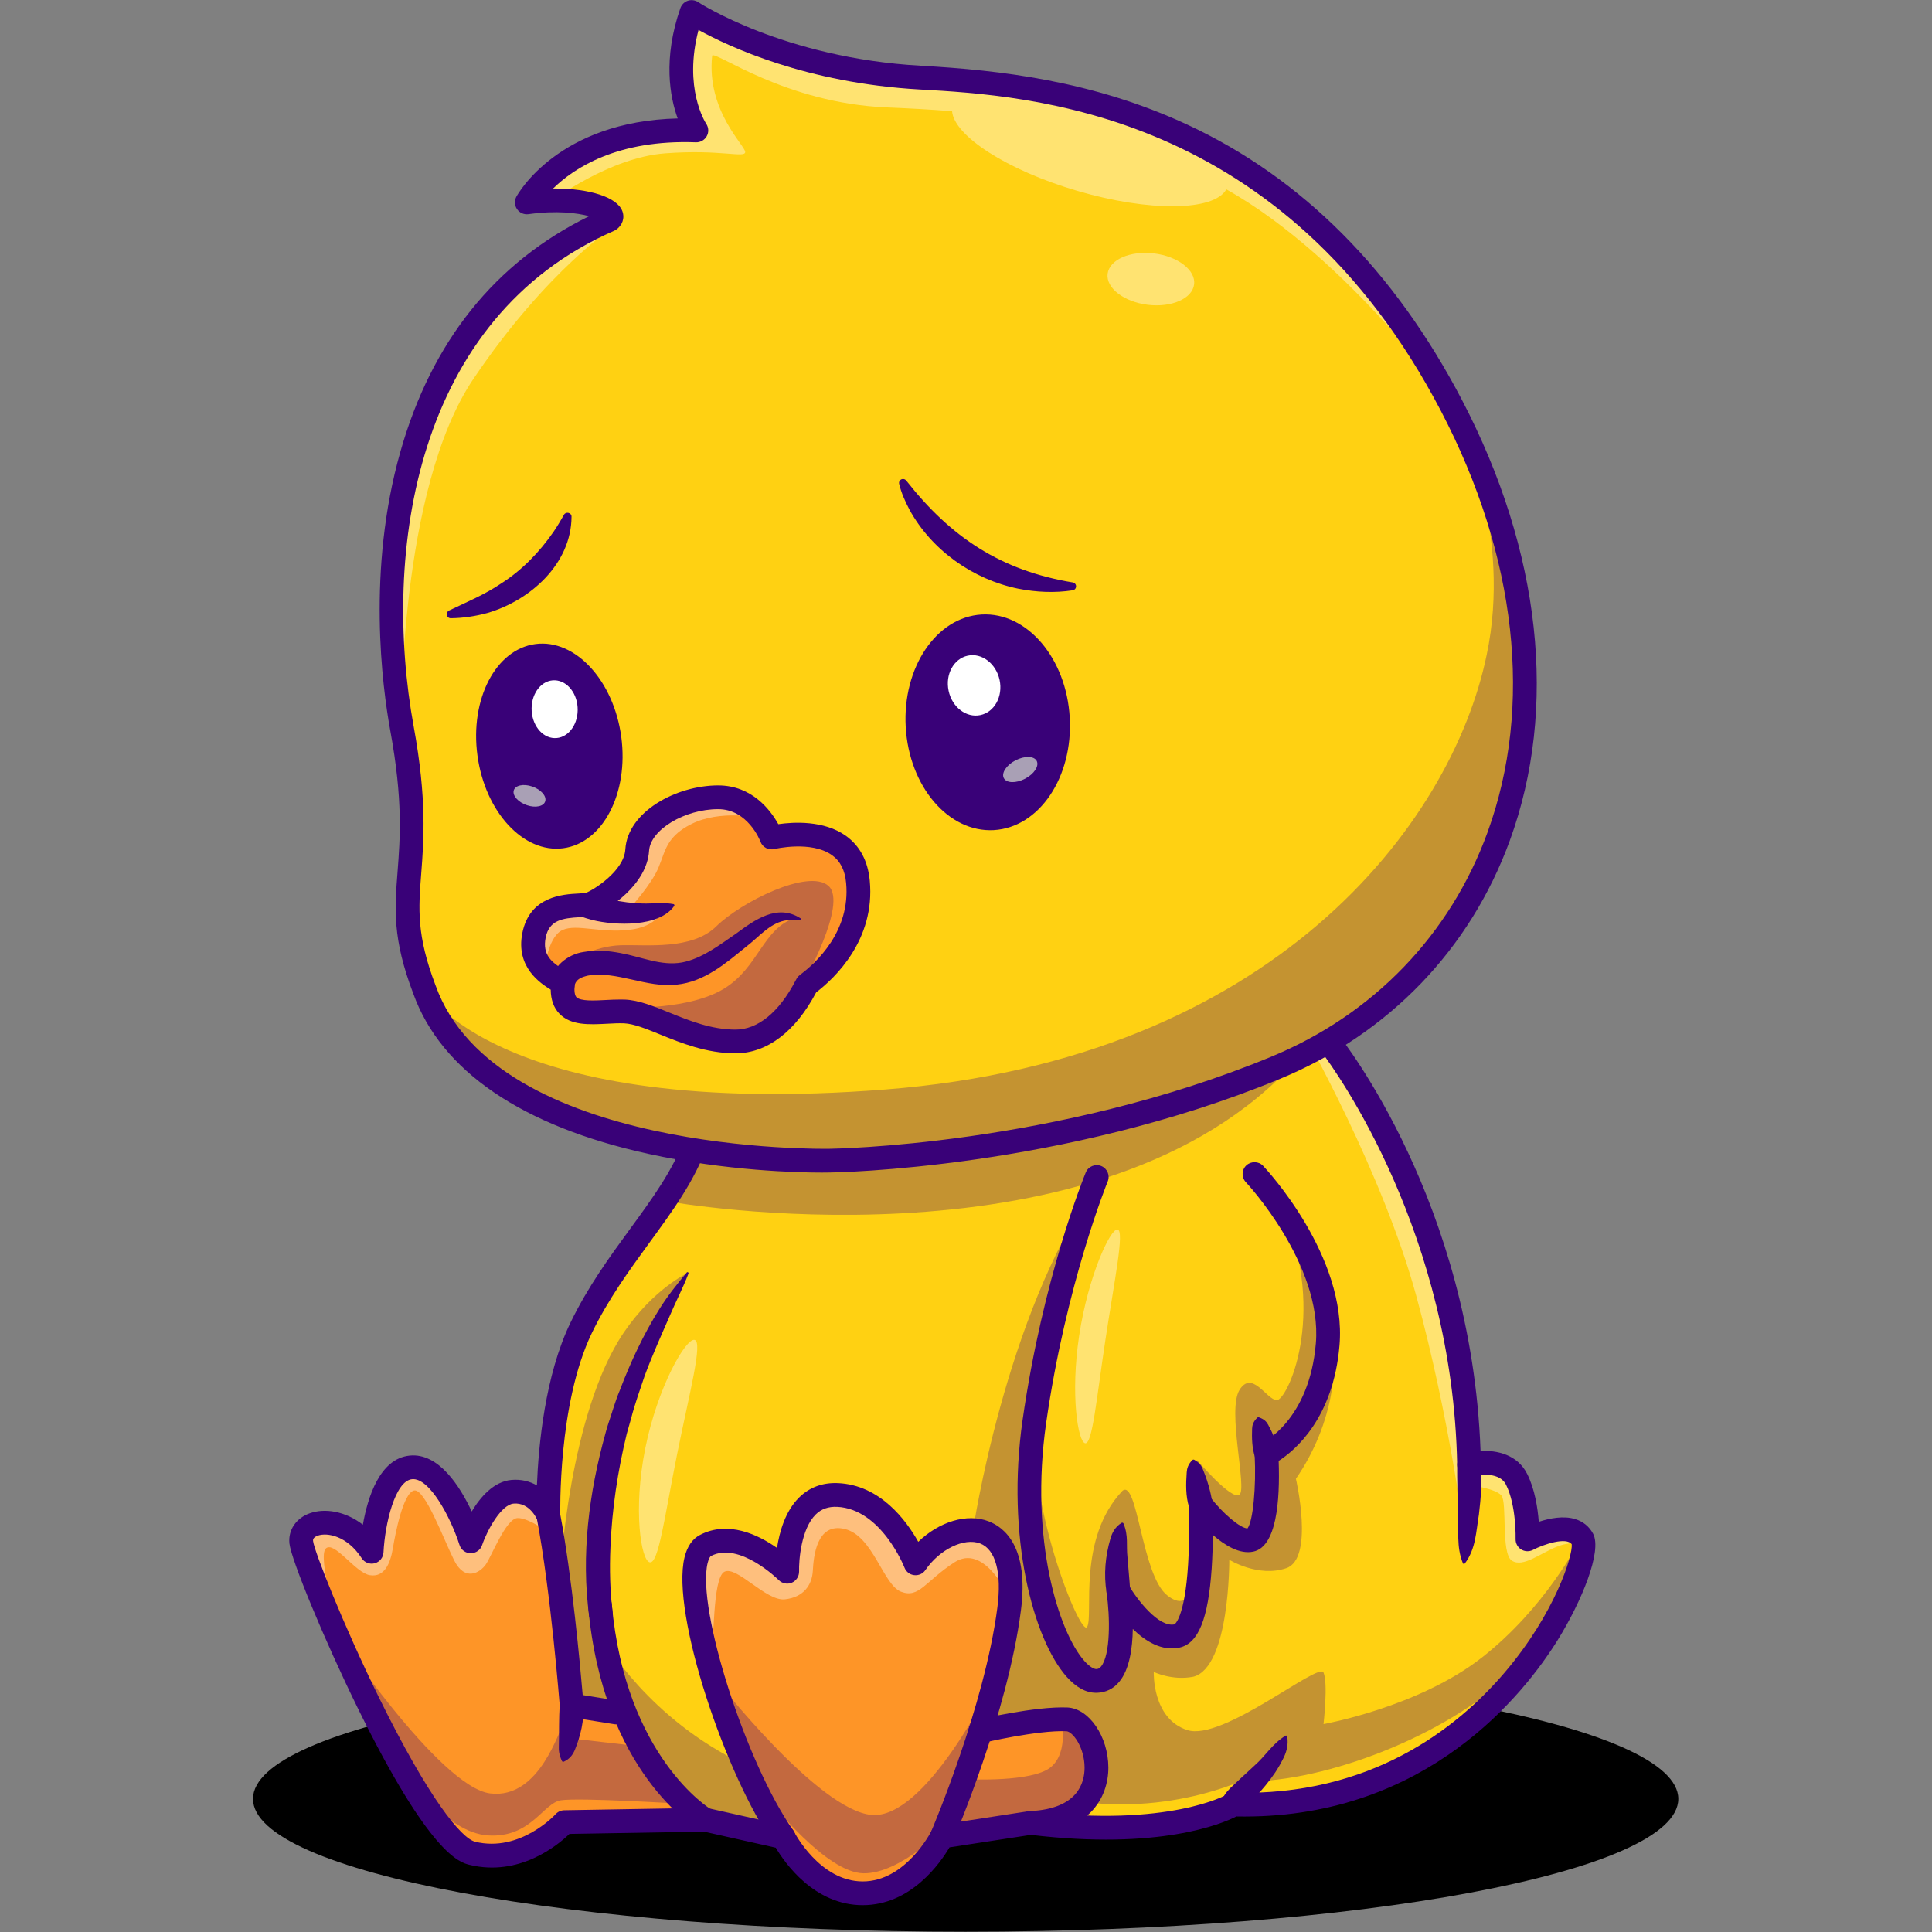 <svg version="1.2"
  xmlns="http://www.w3.org/2000/svg" viewBox="0 0 2801 2801">
  <rect x="0" y="0" width="2801" height="2801" fill="#808080" stroke="none"/>
  <title>Sad duck</title>
  <style>
		.s0 { fill: #000000 } 
		.s1 { fill: #ffd112 } 
		.s2 { fill: #fe9527 } 
		.s3 { opacity: .4;fill: #ffffff } 
		.s4 { opacity: .3;fill: #390178 } 
		.s5 { fill: #390178 } 
		.s6 { fill: #ffffff } 
		.s7 { fill: #a9a0b5 } 
  </style>
  <path id="shadow" class="s0" d="m2433.2 2608c0 106.4-462.6 192.6-1033.2 192.6-570.6 0-1033.2-86.2-1033.2-192.6 0-106.3 462.6-192.5 1033.2-192.5 570.6 0 1033.2 86.2 1033.2 192.5z"/>
  <path class="s1" d="m1926.1 1509.9c0 0 196.8 244.7 203.7 613.4 0 0 51.6-13.3 69 21.5 17.4 34.8 15.7 87 15.7 87 0 0 62.6-33.1 80 0 17.4 33-125.2 394.8-506.2 384.4 0 0-85.2 52.2-293.9 26.7l-128.8 19.7c0 0-40.6 82.3-114.8 82.3-74.2 0-114.8-81.2-114.8-81.2l-113.6-25.5-204.1 3.5c0 0-56.8 63.8-133.4 45.2-76.5-18.5-244.7-416.3-248.1-451.1-3.5-34.8 63.7-45.2 102 13.9 0 0 5.8-117.1 56.8-122.3 51.1-5.2 87 107.3 87 107.3 0 0 23.2-68.5 60.3-71.9 37.1-3.5 52.2 34.8 52.2 34.8 0 0-4.6-164.7 47.5-272.6 52.2-107.8 133.8-178.5 166.1-269 32.2-90.4 740.3-219.2 917.4-146.1z"/>
  <path class="s2" d="m826.8 2449.3c0 0-4.6-149-26-219.4-21.4-70.3-36.1-68.3-57.9-67.1-21.7 1.1-55.4 59.6-55.4 59.6 0 0-1.8 6.7-10-2-8.2-8.6-38.4-102.4-85.1-92.5-46.7 9.9-55.4 109.7-55.4 109.7l-5.7 1.8c0 0-42.5-42.3-75.3-29.6-32.7 12.6-12.4 47.1-4.8 70.6 7.5 23.5 84.9 213.6 153.8 318.5 68.9 104.8 76.5 93.6 119.1 90.9 42.7-2.7 84.3-47.9 94.2-48.1 9.8-0.2 179 0.3 180.3-3.5 1.3-3.8 0-18 0-18 0 0-29.1-29.7-30.7-31.6-1.6-1.9-39.5-63-46.6-71-7.1-8-23.1-34.8-23.1-34.8l-58.8-9.3-12.6-6.9zm207.8-12.3c0 0-49.6-145.4-18.7-190.4 30.8-45 117.3 24.6 117.3 24.6l8.2-1.1c0 0-10.9-90.8 61.1-102.2 72.1-11.5 121.5 91 121.5 91l6.4 3.5c0 0 41.1-55.2 93.8-41.8 52.8 13.5 45.2 90.1 33.9 144-11.3 53.9-34.3 137.6-34.3 137.6l5.9 6c0 0 76.8-16.9 109.3-15.6 32.5 1.2 57.8 31.7 48.6 88.6-9.2 57-66.8 57.6-106 63.6-39.1 6-104.4 18.9-104.4 18.9 0 0-11.6 1-19.2 11.9-7.6 10.9-34.7 67-107.2 69.3-72.4 2.3-117.3-69.3-149.4-139.8-32.1-70.5-66.8-168.1-66.8-168.1z"/>
  <path class="s3" d="m485.5 2363.7c5.2-6.7-25.3-106.1-13.3-118.5 12-12.4 43.1 35.3 64.1 38.5 21.1 3.3 29.6-16.9 33.3-39.1 3.7-22.2 15-80.2 30.7-83.7 15.6-3.5 42.6 70.2 58.2 101.4 15.7 31.2 37.4 17.7 45.7 6 8.3-11.8 29.1-66.1 45.7-67.4 16.5-1.3 52.6 25.6 52.6 25.6 0 0-7.2-40.9-34.9-59.3-27.7-18.5-50.4 5.8-59.2 18.8-8.9 12.9-23.8 36.6-23.8 36.6 0 0-16.2-18.7-25.5-41.9-9.3-23.3-34.9-61.6-71.9-51.1-36.9 10.4-46.5 110-50.2 108-3.7-1.9-14.6-5.7-15.7-6.9-1-1.1-43.8-33.7-74.6-16.3-30.8 17.4 38.8 149.3 38.8 149.3zm450-263.9c-17.9 89-6.2 162.7 6.5 165.2 12.8 2.6 21.6-66.9 39.5-155.9 17.9-89.1 38.1-164 25.4-166.5-12.7-2.6-53.5 68.2-71.4 157.2zm629.1-163.6c-13 85.6-1.8 154.6 8.7 156.2 10.5 1.6 16.4-64.8 29.4-150.4 12.9-85.6 28-157.9 17.5-159.5-10.5-1.6-42.7 68.1-55.6 153.7zm-534.1 451.5c5.8 0.9 1.7-99.7 19.7-109 18-9.2 60.3 42.9 87.6 40 27.2-2.9 39.4-20.7 40.6-41.1 1.1-20.3 5.2-70.8 46.3-60.9 41.2 9.8 55.7 81.2 81.8 91 26.1 9.9 34.8-15.1 77.1-42.6 42.3-27.5 76 44.9 76 44.9 0 0 15.1-76.7-35.4-89.4-50.4-12.6-85.4 35.3-92.8 36.8-7.4 1.5-10.4 0-10.4 0 0 0-15.4-69.8-80.2-84.8-64.8-15.1-84 23-95 47.5-10.9 24.4-4.4 50-4.4 50 0 0-36.7-16.3-38.4-17.5-1.8-1.1-40.9-25.7-65.4-17.5-24.5 8.3-33.3 19.9-31.8 51.2 1.4 31.2 8.5 99.1 24.7 101.4zm860.1-888.4c0 0 114 200.8 162.7 379.4 48.7 178.5 69 343.2 69 343.2 0 0 7.6-53.9 7.6-53.8 0 0.2 3.3-9.4 3.3-9.4v-5.2c0 0 34.8 4.5 43.5 14.6 8.7 10.2-0.9 84.1 15.2 94.5 16.1 10.5 41.3-10.8 65.6-20.4 24.4-9.6 42.8-2.3 40.5-4.3-2.3-2.1-17.4-24.8-29.6-24.8-12.2 0-49 16.3-49 16.3l-4.9-3.3c0 0-3.5-72.2-19.6-87.7-16.1-15.4-49.6-16.7-51.3-16.7-1.7 0-11.7-5.1-11.7-5.1 0 0-3.8-87.1-24.1-189.9-20.3-102.8-84.4-265.2-122-331.6-37.7-66.4-67-91-72.5-92.7-5.5-1.8-22.7-3.1-22.7-3.1z"/>
  <path class="s4" d="m485.5 2363.7c0 0 151.7 227.3 225.2 236.4 73.5 9.1 100.5-98.3 105.3-96.5 4.7 1.7 8.6 16.4 8.6 16.4l99.2 11.4 50.9 60.4 18.6 23.6c0 0-154.7-9.7-180.4-5.3-25.6 4.3-43.5 54.8-105.2 50.9-61.8-3.9-114.4-87.4-114.4-87.4 0 0-54.3-94-55.6-95.7-1.4-1.7-52.2-114.2-52.2-114.2zm326.6-81.6c0 0 12.9-233.6 92.4-350.4 43.2-63.5 92.4-86.1 92.4-86.1 0 0-178.9 225.8-120.2 534.1l17 71.2 5.4 14.8c0 0-10.9 13.5-13.1 13.1-2.2-0.5-41.6-4.5-41.6-4.5l-12.8-14.2z"/>
  <path class="s4" d="m876.7 2379.7c0 0 63.4 112.4 202.5 178.5l-39.4-121.2c0 0 146.1 187.3 223.8 194.3 77.7 6.9 172.8-186.7 172.8-186.7l-38.5 134.7c0 0 83.7 5 118.5-12.7 34.8-17.7 22.6-74 22.6-74 0 0 22.1-1.4 40.9 28.6 18.8 30 1.5 96.5-28.3 107.4-29.8 10.8-142.5 23-150.6 24.7-8.1 1.7-28.4 4.6-28.4 4.6l-1-9.7c0 0-65.1 68.3-119.6 67.7-54.5-0.6-135.1-104.4-135.1-104.4l8.3 36c0 0-20.5 5.2-22.2 5.2-1.8 0-65.4-16.8-67.9-14.5-2.4 2.3-36.5-18-36.5-18 0 0-112.8-117.4-121.9-240.5zm534-161.1c0 0 46-310.4 177-498.2 0 0-67.3 198-85.5 323.4-18.3 125.3 64.3 331.5 73.9 314.9 9.6-16.5-14.8-127.8 51.3-197.4 21.8-17.4 27.7 121.7 64.4 151.3 36.7 29.7 38.3-27.8 38.3-27.8 0 0 14.7-46.9 14.7-76.5 0-29.6-9.5-81.1-9.5-81.1v-10.6c0 0 50.4 59.5 61.7 50.4 11.3-9.2-18.2-122.2 0-151.8 18.3-29.6 39.2 13.9 53.9 14.8 14.8 0.9 73.1-121.1 10.5-273.2 0 0 43.9 67.1 64.1 141 20.2 73.9 8.1 166.5-46.7 246.1 0 0 26.9 115.7-13.9 129.6-40.9 13.9-82.7-12.2-82.7-12.2 0 0 0.9 155.7-52.1 169.6-30.5 6.1-57.4-6.9-57.4-6.9 0 0-2.7 67.8 48.7 84.3 51.3 16.6 190.4-99.1 197.4-83.5 6.9 15.7 0 74.8 0 74.8 0 0 137.4-24.3 229.6-96.5 92.2-72.2 140-167 140-167 0 0 7.8 84-86.1 179.4-93.9 95.4-266.3 163.3-384 167.2l14.6-16.1c0 0-110.5 64.7-262.4 45.9 0 0 29.3-27.8 15.7-74.7-13.6-46.9-34.4-51.2-34.4-51.2l-115.7 20.2-10.9-9.3c0 0 45.8-157.8 38.8-218.3-7-60.5-53.3-60.6-53.3-60.6z"/>
  <path fill-rule="evenodd" class="s5" d="m1250.8 2762.1c-70.5 0-113.2-61.5-126.1-83.3l-104.1-23.3-195 3.3c-17.2 16.6-72.6 62.3-144.7 44.9-14.3-3.5-57.6-14-162.9-228.7-47.3-96.4-96-214-98.4-237.5-1.9-19.5 9.8-36.7 29.9-43.7 21.5-7.5 51-3.1 76.6 16.7 7-39.8 24.4-95.8 67.8-100.2 42-4.3 72.9 44.3 90 81 12.6-21 31.8-43.3 57.4-45.7 14.6-1.3 26.9 2.1 37.1 7.9 2.3-57.6 11.7-159.5 48.7-236 25.2-52 56.4-94.7 86.5-136 32.2-44 62.6-85.7 78.9-131.3 6.8-19 29.4-36.5 71.3-55.1 90.3-40.2 265-81.5 445-105.3 94.2-12.4 324.2-36.9 423.8 4.2 2.7 1.1 5.1 2.8 6.9 5.1 8 10 193.8 245 207 604.5 24-1.2 53.7 5.3 67.7 33.5 11 22 15.2 49.4 16.7 69.2 15.6-5.1 35.9-9.2 52.9-3.9 11.5 3.5 20.4 10.9 25.9 21.3 13.3 25.2-16.7 98.3-51.6 154.4-48.3 77.6-188.2 255.5-453.7 255.5q-5.9 0-11.9-0.1c-21.2 10.8-111.9 49-297.9 26.7l-118 18.1c-13.3 22.6-55.8 83.8-125.8 83.8zm-228.4-141.1q1.9 0 3.8 0.4l113.6 25.5c5 1.2 9.3 4.5 11.6 9.1 0.4 0.7 37 71.7 99.4 71.7 62.4 0 99-72 99.4-72.8 2.5-5 7.3-8.5 12.8-9.3l128.7-19.8q2.4-0.3 4.7 0c198.6 24.2 282.2-23.9 283-24.4 2.8-1.6 6.1-2.5 9.4-2.4 197.2 5.4 322.5-91.9 392.8-174.4 73.2-86 98.7-169.7 97.1-185.7-7.7-10.9-40.6-0.1-56.2 8.1-5.4 2.8-12 2.6-17.2-0.7-5.1-3.2-8.2-9-8-15.1 0-0.5 1.3-48.3-13.9-78.7-10.9-21.8-48.9-12.6-49.3-12.5-5.1 1.3-10.5 0.2-14.7-3-4.2-3.2-6.7-8.1-6.8-13.3-6.3-334.8-173.9-568.5-197.3-599.5-66-24.7-215.5-24.9-402-0.3-177 23.4-348 63.7-435.5 102.6-45.6 20.3-52.1 33-52.9 35.3-17.9 50.3-49.8 93.9-83.5 140-29.2 40.1-59.4 81.5-83.3 130.7-49.7 102.8-45.8 263-45.8 264.6 0.2 8.3-5.6 15.6-13.8 17.3-8.1 1.7-16.4-2.8-19.4-10.5-0.4-1-11-26.2-34.6-24-17.6 1.7-37.6 37-45.6 60.3-2.4 7-8.9 11.6-16.5 11.7-7.4-0.1-13.9-4.9-16.2-12-12.8-40-43.5-97.9-68.8-95.4-24.7 2.5-39.3 64.8-41.4 106.1-0.4 7.5-5.5 13.8-12.7 15.8-7.2 1.9-14.9-1-18.9-7.3-21.2-32.7-50.2-37.5-63.5-32.8-7.5 2.6-7.1 6.4-7 7.8 1.7 14.6 43.2 120.4 95.4 226.7 72.2 146.9 119.5 204.5 139.7 209.4 65.2 15.8 116-39.4 116.5-40 3.2-3.5 7.7-5.6 12.5-5.7l204.1-3.5z"/>
  <path class="s5" d="m1589.2 2454.2c-14.5 0.1-28.7-7.6-42.4-22.8-49.1-54.8-88.4-203.9-64.3-372.5 29.6-206.8 89.1-352.9 91.6-359 3.6-8.8 13.7-13 22.5-9.4 8.8 3.6 13 13.7 9.3 22.5-0.6 1.5-60.4 148.5-89.3 350.7-24 168.1 18.2 302.8 55.8 344.7 7.6 8.4 13.7 11.4 16.9 11.4h0.1c2.4-0.1 4.4-0.7 6.8-3.6 14-16.8 13.2-72.7 8.1-107.1-1.2-8.2 3.6-16.1 11.4-18.8 7.9-2.7 16.5 0.5 20.6 7.7 11.9 20.8 43.8 62 66.5 57 0 0 14.9-9 19.7-87 2.8-43.9 0.8-86.3 0.8-86.7-0.4-7.6 4.2-14.4 11.3-17 7.1-2.6 15-0.3 19.6 5.7 18.5 24.3 44.1 45.7 54.4 45.9 7.9-10.1 12.8-59.7 10.4-106.8-0.4-7 3.6-13.6 10-16.5 2.7-1.3 69.3-34 78.7-144.9 9.7-114.6-100.3-232.6-101.5-233.8-6.5-6.9-6.2-17.8 0.7-24.3 7-6.5 17.9-6.2 24.4 0.7 5 5.3 121.7 130.6 110.7 260.3-8.9 105.6-64.5 152.2-88.2 167.4 2.1 58.3-3.1 124.4-36.7 131.5-19.8 4.2-41.3-8.9-58.7-24.2-0.1 14.5-0.6 31.3-1.7 48.4-5 73.4-19.3 108.8-46.4 114.9-25.7 5.8-49.6-9-68-26.9-0.4 27.9-4.8 58.7-19.6 76.5-8.3 10.1-19.4 15.6-32.1 16z"/>
  <path class="s5" d="m1604.3 2308.9c-4.3-26.5-1.8-52.8 5.6-78.3 2.5-8.5 6.8-17 16.2-22.8 0.9-0.6 2.3-0.1 2.7 0.9 7.5 18 3.8 31.5 5.8 49 1 13.7 3.1 34 3.8 47.2 0.8 21.5-30.1 25-34.1 4zm119.7-123.5c-5.2-16.5-4.7-34-3.5-51 0.4-5.5 1.9-11.2 8.1-17.6 0.8-0.8 2-0.9 2.9-0.4 7.7 4.3 10.8 9.3 12.7 14.5 4.1 10 7.6 20.4 10.1 30.8 1.4 6.2 3.2 12.4 2.5 18.7-0.9 18.5-26.6 22.2-32.8 5zm95.4-73.3c-4.3-13.1-4.6-27.2-4.1-40.9 0.2-4.7 1.4-9.7 7.3-15.7 0.7-0.7 1.8-1 2.8-0.6 7.9 2.8 11.1 6.7 13.3 10.9 6.5 12.1 12.3 25 14.2 38.6 2.4 20.7-26.8 27.2-33.5 7.7zm-683.4 568.8c-5.4 0-10.7-2.5-14-7.2-69.4-98.2-149.5-334-129.6-415.8 3.9-16 11.5-27 22.7-32.7 40.8-21.1 84.3-0.1 111.4 19 3.6-23.4 12-53.4 32-73.1 15.1-14.9 34.1-21.9 56.6-20.9 60.7 2.8 98.4 53.4 116.2 85.1 30.1-29.1 70.5-41.8 102-29.7 22.6 8.6 58.8 36.9 46.8 129.3-19.2 148.5-95.4 326.9-98.6 334.5-3.8 8.7-13.9 12.8-22.7 9-8.7-3.8-12.7-13.9-9-22.6 0.8-1.8 77.6-181.7 96.2-325.4 6.5-50.3-2.6-84.1-25-92.7-23.2-8.8-58.8 8.5-79.4 38.6-3.6 5.3-9.9 8.1-16.3 7.3-6.3-0.7-11.7-4.9-14-10.9-0.3-0.8-33.6-85.2-97.8-88.1-12.5-0.5-22.7 3-30.8 11-21.2 20.8-24.7 66.7-24.2 82.6 0.1 7.1-4 13.6-10.6 16.4-6.5 2.7-14 1.2-19-3.9-0.5-0.5-56.8-56.2-98-34.9-1.1 0.5-3.3 3.3-5 10.2-16.2 66.3 55.8 291 124.2 387.8 5.5 7.8 3.6 18.5-4.1 24-3.1 2.1-6.5 3.1-10 3.1z"/>
  <path class="s5" d="m1494.3 2660.1c-9.1 0-16.7-7.2-17.1-16.5-0.5-9.5 6.9-17.5 16.4-17.9 68.8-3.2 78.9-40.9 78.8-63.1-0.1-29.9-17.5-52.4-26.5-52.7-42.4-1.6-119.8 16.7-120.6 16.9-9.2 2.2-18.5-3.5-20.8-12.7-2.2-9.3 3.5-18.6 12.8-20.8 3.3-0.8 82.9-19.6 129.9-17.8 31.6 1.2 59.5 41.9 59.7 87 0.1 44.7-29.1 93.8-111.8 97.6zm277.1-40.5c-2.7-17.2 14.7-28.8 25.1-39.3 5.6-5.1 16.9-15.5 22.4-20.7 16.3-14.4 25-30.7 44.6-43.1 1-0.7 2.5-0.1 2.7 1.1 2.1 12.6-1.4 23.9-6.7 33.7-13.4 26.8-34.3 49.1-54.9 70.2l-0.3 0.3h-0.1c0.3-0.6 1.1-2.5 1.1-3.5 0.3-1.3 0.4-3.8-0.1-5.5 3.8 22.4-28.6 28.9-33.8 6.8zm375.6-497c1.7 24.8 0.1 48.8-2.9 73.3-4.2 24.7-4.3 49.5-20.4 70.8-0.7 1-2.4 0.8-2.8-0.3-9.9-24.4-5.5-47.4-7.2-72.1-0.4-20.6-1.3-50.5-1.1-70.6 0.8-21.9 32.2-22.9 34.4-1.1zm-1124.7 532.8c-2.9 0-5.8-0.7-8.5-2.3-5.7-3.3-139.6-83.2-161.1-324.1-0.8-9.5 6.2-17.9 15.7-18.7 9.5-0.9 17.8 6.1 18.6 15.6 19.8 222 142.8 296.7 144 297.4 8.2 4.8 11 15.4 6.2 23.6-3.2 5.5-8.9 8.5-14.9 8.5z"/>
  <path class="s5" d="m893.7 2500q-1.4 0-2.8-0.2l-64.9-10.4c-7.9-1.3-13.8-7.8-14.4-15.7-0.2-1.6-13-166.1-33.4-272.9-1.8-9.3 4.3-18.4 13.7-20.2 9.3-1.8 18.3 4.4 20.1 13.7 17.3 90.6 29.2 221.2 32.8 263.2l51.6 8.3c9.4 1.5 15.8 10.4 14.3 19.8-1.4 8.4-8.7 14.4-17 14.4z"/>
  <path class="s5" d="m854.2 2343.1c-12-88.3-0.3-179 23.4-264.4 1-4 3.3-12 4.7-15.9 5.2-15.1 9.9-32.2 16.2-46.9 15.4-40.6 34.6-81.8 57.7-118.4 11.6-18.6 25.4-35.9 39.5-52.7 1-1.2 3.1 0.1 2.4 1.6-7.5 20.1-18 39.8-26.3 59.5-12.9 29.5-26 58.6-37.2 88.8-6.1 18-14.8 42.7-19.4 60.9-1.5 5.2-5.1 18-6.5 23-13.2 54.2-21.5 109.4-23.7 165-1.4 31.3-0.6 63.3 3.2 94.3 2.4 22.1-29.6 27.2-34 5.2zm-8.3 129.3c0.9 22.2-4 43.6-12.3 64.1-2.8 6.8-7.2 13.6-16.3 17.6-1 0.4-2.2 0-2.6-1-4.2-8.8-4.8-15.4-4.5-22 0.6-19-0.2-40.6 1.4-59.3 2.2-21.2 32.9-20.5 34.3 0.6z"/>
  <path class="s4" d="m970.3 1742.1c0 0 604.1 108.2 894.6-189.3 0 0-109.5-7-241.2 0-131.7 7-389.1 76.5-405.3 78.9-16.3 2.3-162.4 9.2-162.4 9.2 0 0-42.4 2.1-47.3 15.1-4.9 13-38.4 86.1-38.4 86.1z"/>
  <path class="s1" d="m1202.1 1682.7c0 0-494 11.6-586.8-248.2-55.6-146.1 7-162.3-32.4-378-39.4-215.7-23.2-596.1 300.3-737.6 17.4-11.6-35.9-37.1-119.4-25.5 0 0 60.3-111.3 245.8-104.3 0 0-44-65-6.9-171.7 0 0 125.2 83.5 331.6 95.1 206.4 11.6 549.7 53.4 770 475.5 220.4 422.1 80.6 821.5-255.1 960.2-320.1 132.2-647.1 134.5-647.1 134.5z"/>
  <path class="s2" d="m816 1427.3c0.6-6.8-52.2-19.2-41.8-71.4 10.5-52.1 67-40 80.9-45.2 13.9-5.2 66.1-36.5 68.7-78.3 2.6-41.7 61.8-76.5 117.4-76.5 55.7 0 77.4 58.3 77.4 58.3 0 0 116.6-28.7 125.3 64.3 8.7 93.1-72.2 147-74 148.8-1.7 1.7-36.5 82.6-103.5 82.6-66.9 0-120.8-41.8-160.9-43.5-40-1.7-94.8 15.7-89.5-39.1z"/>
  <path class="s3" d="m790.9 1397.4c0 0 4.8-40.6 25.1-49.3 20.3-8.7 54.1 4.7 96 0 42-4.6 49.5-30.1 49.5-30.1l-33.5 5.6h-21.1c0 0 29.1-30.6 43.6-57.2 14.5-26.7 10.4-51.1 52.2-71.9 41.7-20.9 98.4-9 98.4-9 0 0-20.9-40.3-92.4-22.9-71.6 17.4-82.6 58.1-82.6 58.1 0 0-11 44.5-41.1 68.9-30.2 24.3-68.5 23.8-73.7 28.4-5.2 4.6-55.8 24.9-20.4 79.4zm938.8-1194.5c-32.3-21.2-77.8-41.8-129.9-57.2-51.2-15-99.6-22.4-138-22.5-68.8-11.3-124.9-13.8-160.2-13.2-70.8 1.4-171.9-34-222.9-54.3-51-20.4-74-38.3-74-38.3 0 0-20.9 43-16.9 83.5 4.1 40.6 16 88 16 88 0 0-82.6-4.5-154.3 25.5-71.8 30-77.5 72.7-77.5 72.7l29.2 3.4c0 0 82.6-62.2 163.1-68.2 80.4-6.1 115.6 7.3 116.1-1.8 0.4-9.1-56.6-60-47.9-140 5.7-6.5 106.1 69.1 253.1 75.2 30.8 1.3 62.4 2.9 94.7 5.5 3 35.8 79.4 85.4 180.9 115.3 105.2 31 199.2 29.7 216.7-2 178.3 99.8 330.5 318.7 330.5 309.1 0-9.2-137.4-267.8-378.7-380.7zm-1148.1 846.3c0 0-3.4-339.5 104.5-499.5 107.8-160 208.1-224.4 208.1-224.4 0 0-213.5 40.4-288.7 306.7-73.1 258.6-23.9 417.2-23.9 417.2z"/>
  <path class="s4" d="m827.3 1393.3c1.1-1.1 34.5-21.7 72.5-22.9 37.9-1.1 103.4 7.3 138.8-27.5 35.4-34.8 133.4-84.1 162.4-58.6 29 25.6-37.7 143-37.7 143 0 0-16.8 48.2-44.7 61-27.8 12.9-50.8 24.9-75.6 19.9-24.8-5-85-37.2-89-38.3-4.1-1.2-42-9.3-42-9.3 0 0 87.2 3.5 137.6-27.2 50.5-30.8 56-87 103.1-102.7 0 0-14.6-12.6-53.6 13.6-39 26.1-82.5 63.5-123.4 68-40.9 4.5-89.6-20.7-107.8-20.7-18.3 0-40.6 1.7-40.6 1.7z"/>
  <path class="s4" d="m615.3 1434.5c0 0 107.3 189 668.6 145 561.2-44.1 820.4-383.9 871.4-629.7 37.2-175.1-37.9-335.9-37.9-335.9 0 0 222.8 440.1-37.9 764.2 0 0-105.9 138.1-364.6 218.4-258.8 80.4-579.4 112.9-791.4 54.9-211.9-58-287.2-142.1-308.2-216.9z"/>
  <path fill-rule="evenodd" class="s5" d="m1191.6 1700c-33.3 0-137.7-2.2-251.8-27.2-182.8-40-300.6-120.4-340.7-232.5-30.3-79.5-26.9-122.4-22.7-176.6 3.7-48.4 8-103.2-10.5-204.1-11.8-64.6-34-233.3 14.5-404.4 45.3-160.1 137.4-275 273.8-341.8-17.4-4.7-47.3-8.6-88-2.9-6.5 0.9-12.9-1.9-16.6-7.3-3.7-5.3-4-12.3-1-18 2.6-4.7 61.4-109.4 233.9-113.5-11.2-30.8-21.7-86.3 3.9-159.9 1.8-5 5.7-9 10.8-10.7 5-1.7 10.6-0.9 15 2 1.2 0.8 124.3 81.1 323.1 92.2 113.8 6.4 248.7 21.6 386.1 85.4 166.2 77.2 300.2 211.6 398.2 399.3 114.6 219.6 139.3 446.4 69.4 638.4-57.5 157.9-175.8 280.6-333.2 345.7-316.6 130.7-644.2 135.7-653.4 135.8-1 0-4.7 0.1-10.8 0.1zm-386.8-1426.7c49.6 0 89.8 12.5 97.4 32.6 3.9 10.2 0.2 21-9.4 27.4q-1.3 0.8-2.7 1.4c-288.2 126-336.5 465.9-290.3 718.7 19.3 105.3 14.6 165 10.9 213-4 51.8-6.9 89.3 20.7 162 87.7 245.5 565.5 237.1 570.3 237.1h0.3c3.2-0.1 327.6-3.9 640.6-133.3 148.4-61.2 259.9-176.9 314-325.5 66.6-182.9 42.6-399.8-67.5-610.8-227.9-436.5-597.8-457.3-755.7-466.2-164.1-9.2-277.2-62.3-320.7-86.3-22.1 84.1 9.8 133.9 11.2 136.1 3.6 5.4 3.9 12.3 0.7 18-3.2 5.6-9.2 9-15.6 8.8-113.9-4.3-177 37.4-207.2 67.1q1.5-0.1 3-0.1z"/>
  <path class="s5" d="m1314.1 697c64.5 82.1 137.3 130.3 241.2 147.4 3.2 0.5 5.3 3.6 4.7 6.8-0.5 2.5-2.5 4.3-4.8 4.6-25.9 4-52.6 2.8-78.8-2.3-65.5-13.3-125.8-55.8-157.9-114.7-6.2-11.9-11.7-23.8-14.9-37.2-0.8-3.1 1.1-6.3 4.3-7 2.4-0.6 4.8 0.5 6.2 2.4zm-485.5 52c-0.3 68.5-60 121.7-122 139.7-17.2 4.7-35.2 7.4-53 7.6-3.2 0.1-5.9-2.5-6-5.7 0-2.5 1.5-4.6 3.7-5.6 25.7-12.3 51.5-23 75.1-39 30.4-19.3 55.8-45.6 76.3-75.3 5.3-7.7 10.3-16.3 15-24.5 2.7-5 11-2.9 10.9 2.8zm722.3 291.5c4.9 86.4-44.4 159.3-110.1 163-65.7 3.7-122.8-63.3-127.7-149.6-4.8-86.3 44.5-159.3 110.1-163 65.7-3.7 122.9 63.3 127.7 149.6z"/>
  <path class="s6" d="m1449.2 985.8c5.1 23.8-7.4 46.6-27.8 50.9-20.4 4.4-41-11.3-46.1-35.1-5.1-23.8 7.3-46.6 27.7-51 20.4-4.4 41.1 11.4 46.2 35.2z"/>
  <path class="s7" d="m1503 1103.2c3.8 7.4-3.7 18.9-16.9 25.8-13.2 6.9-27 6.5-30.8-0.9-3.8-7.3 3.7-18.9 16.9-25.7 13.2-6.9 27-6.5 30.8 0.8z"/>
  <path class="s5" d="m692.2 1095.3c11 81.7 66.6 142 124.2 134.5 57.6-7.5 95.3-79.8 84.3-161.6-11.1-81.8-66.7-142-124.3-134.5-57.6 7.5-95.3 79.8-84.2 161.6z"/>
  <path class="s6" d="m770.7 1027c-0.2 23.1 14.6 42.5 33 43.1 18.5 0.7 33.6-17.5 33.8-40.6 0.3-23.2-14.5-42.5-33-43.2-18.5-0.7-33.6 17.5-33.8 40.7z"/>
  <path class="s7" d="m744.8 1146.1c-2 7.5 6.6 17.1 19.2 21.3 12.6 4.3 24.5 1.6 26.5-5.9 2.1-7.5-6.5-17.1-19.2-21.3-12.6-4.3-24.5-1.6-26.5 5.9z"/>
  <path fill-rule="evenodd" class="s5" d="m1066.4 1527.1c-42 0-79.3-15.1-109.3-27.3-20.6-8.4-38.4-15.6-52.3-16.2-7.6-0.3-15.9 0.1-24.8 0.6-25.8 1.3-52.4 2.8-69.1-14.7-8.2-8.5-12.3-20.2-12.5-34.7-14.2-8.9-51.1-32.1-41.1-82.2 10.7-53.4 58.7-56 81.8-57.2 3.7-0.2 8.8-0.5 10.3-0.9 10.8-4.1 55.3-31.6 57.2-63.1 3.4-54.6 73.7-92.7 134.6-92.7 49.2 0 76 36 87.2 56.2 22.2-3.2 66.1-5.7 97.7 16.7 20.5 14.6 32.2 36.6 34.9 65.3 8 85.5-50.2 140.8-77.7 161.8-30 57-71.5 88.4-116.9 88.4zm-167.2-78q3.6 0 7.1 0.1c19.9 0.9 41.2 9.5 63.8 18.7 28.6 11.6 61 24.8 96.3 24.8 32.2 0 63-25.1 86.8-70.7 1.6-3 2.5-4.9 4.6-6.9 0.3-0.3 1.3-1.2 3-2.5 22-16.5 72.5-62.4 65.9-132.5-1.7-18.5-8.4-31.7-20.5-40.3-30.1-21.5-83-9-83.5-8.9-8.5 2.1-17.2-2.5-20.2-10.7-0.7-1.9-18.5-47.1-61.3-47.1-48.7 0-98.3 29.9-100.2 60.4-3.1 49.5-59.6 85.8-79.9 93.3-5.6 2.2-12 2.5-20.1 2.9-26 1.4-44.8 4.4-49.9 29.6-5 25 8.7 35.8 25.7 46.4 7.8 4.8 17.5 10.8 16.3 23.2-0.8 8.2 0.2 14.2 2.6 16.8 5.9 6 26.2 5 42.5 4.1 6.9-0.4 14-0.7 21-0.7zm-100.4-23.5v0.1z"/>
  <path class="s5" d="m798.7 1427.3c0.2-25.5 24.7-43.8 47-47.1 19.5-3.4 37.2-1.6 54.2 1.6 30.9 5.7 58.5 18.8 88.6 13.6 28.8-5.4 54.5-25.3 78.7-41.9 26.8-19.6 59.6-44 93.6-22 1.3 0.8 0.7 3-0.9 2.8-8.1-0.5-15.9-0.9-23 0.5-22.3 5-37.2 24.2-55.1 37.7-29.6 24.1-60.5 50.9-100.8 55-43.3 5.1-86.9-20.3-128.6-13.1-9.2 2.2-16.4 4.9-19.1 13.1-0.1 0.1-0.1 1-0.1-0.2-0.7 22.7-33.8 22.7-34.5 0zm54.5-131.3c29.2 8.3 59.4 15.1 90 13.8 10.3-0.5 20.2-1.3 33.2 1 1.1 0.2 1.8 1.6 1.1 2.6-21.8 31.2-85.7 28.6-118.8 20.4-5.9-1.5-11.2-3.1-17.5-5.6-20.6-8.7-9.2-39.1 12-32.2z"/>
  <path class="s3" d="m1731.2 412.3c-2.5 20.6-32.6 33.8-67.2 29.6-34.7-4.3-60.7-24.4-58.2-44.9 2.6-20.6 32.7-33.8 67.3-29.6 34.6 4.2 60.7 24.4 58.1 44.9z"/>
</svg>